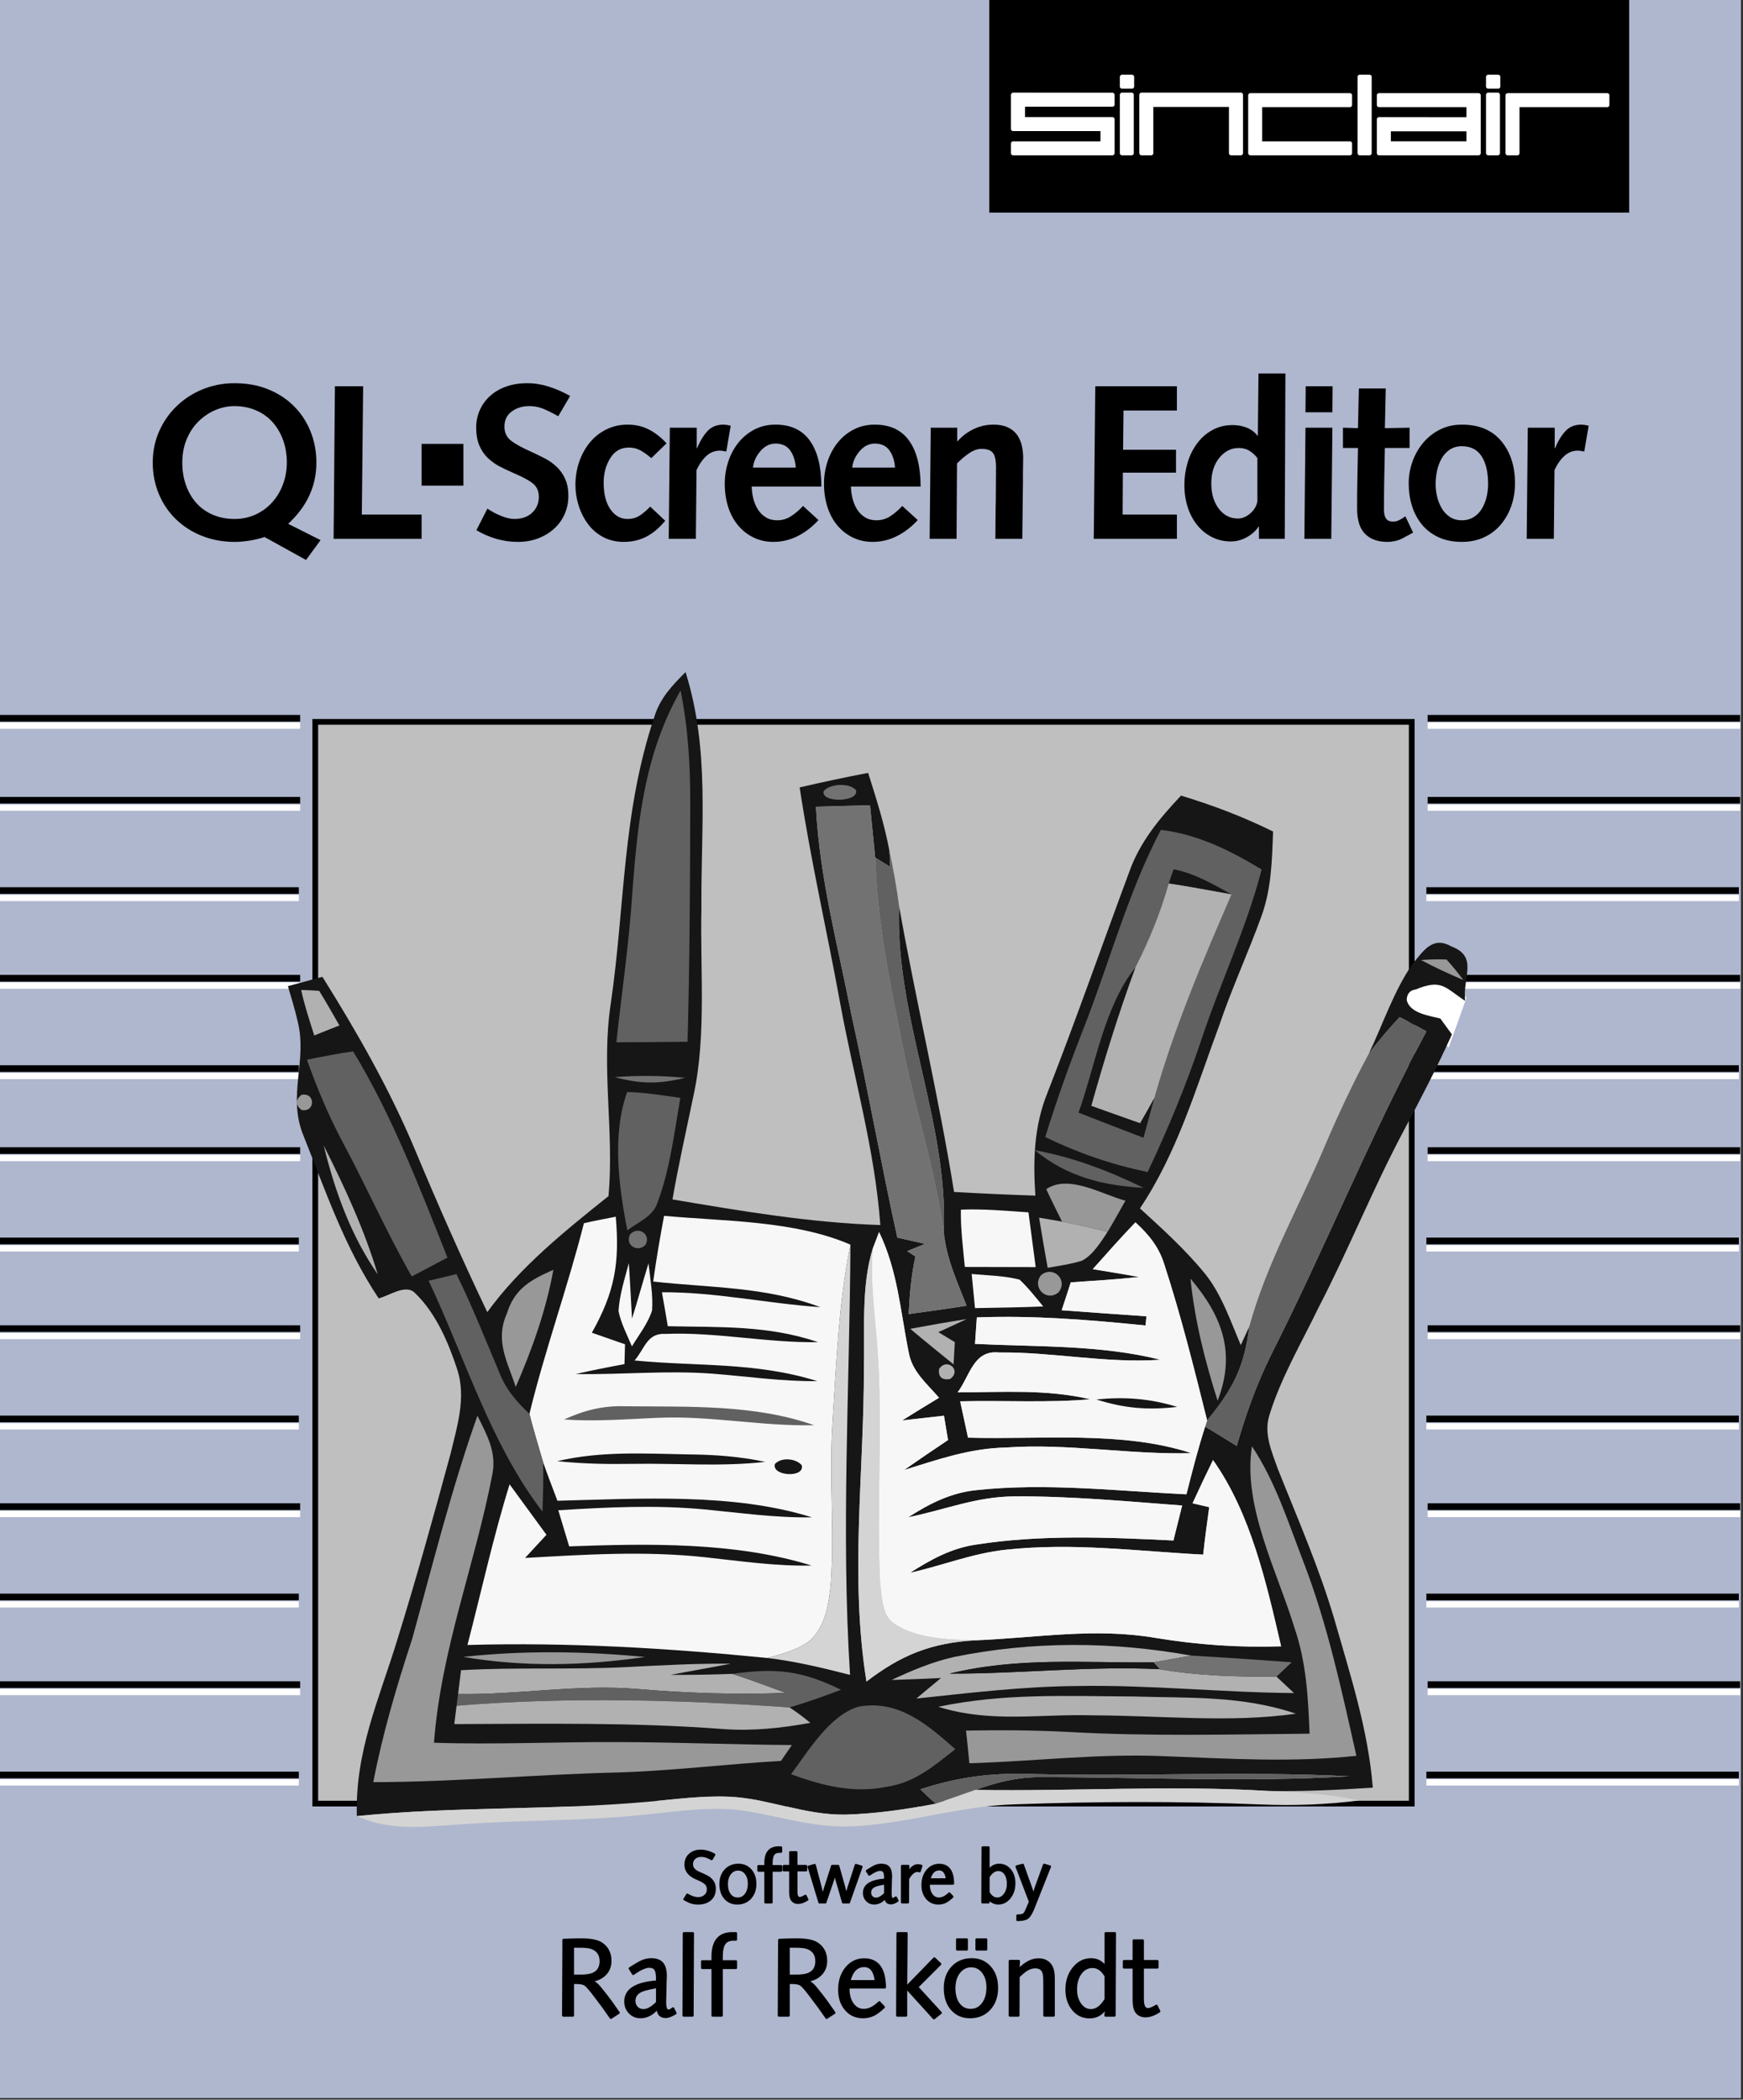 <?xml version="1.0" encoding="UTF-8" standalone="no"?>
<!DOCTYPE svg PUBLIC "-//W3C//DTD SVG 1.1//EN" "http://www.w3.org/Graphics/SVG/1.1/DTD/svg11.dtd">
<svg width="100%" height="100%" viewBox="0 0 738 889" version="1.1" xmlns="http://www.w3.org/2000/svg" xmlns:xlink="http://www.w3.org/1999/xlink" xml:space="preserve" xmlns:serif="http://www.serif.com/" style="fill-rule:evenodd;clip-rule:evenodd;stroke-linecap:round;stroke-miterlimit:1.5;">
    <rect x="0" y="0" width="738" height="889" fill="#333333" stroke="none"/>
    <g id="Big-Box" serif:id="Big Box" transform="matrix(2.014,0,0,1.884,-0.362,-16.085)">
        <rect x="0.18" y="8.539" width="365.998" height="471.499" style="fill:none;"/>
        <clipPath id="_clip1">
            <rect x="0.18" y="8.539" width="365.998" height="471.499"/>
        </clipPath>
        <g clip-path="url(#_clip1)">
            <g id="Background" transform="matrix(1.007,0,0,0.986,-1.342,3.232)">
                <rect x="-1.792" y="0.962" width="370.253" height="486.076" style="fill:rgb(175,183,206);"/>
            </g>
            <g id="Sides" transform="matrix(1,0,0,1,0,5.309)">
                <g transform="matrix(1.267,0,0,1,-16.47,1.24345e-14)">
                    <g transform="matrix(0.943,0,0,0.297,9.688,283.706)">
                        <rect x="-0.023" y="401.972" width="56.265" height="4.731" style="fill:white;"/>
                    </g>
                    <g transform="matrix(0.943,0,0,0.317,9.688,273.956)">
                        <rect x="-0.023" y="401.972" width="56.265" height="4.731"/>
                    </g>
                    <g transform="matrix(0.943,0,0,0.297,9.905,263.404)">
                        <rect x="-0.023" y="401.972" width="56.265" height="4.731" style="fill:white;"/>
                    </g>
                    <g transform="matrix(0.943,0,0,0.317,9.905,253.654)">
                        <rect x="-0.023" y="401.972" width="56.265" height="4.731"/>
                    </g>
                    <g transform="matrix(0.943,0,0,0.297,9.688,243.699)">
                        <rect x="-0.023" y="401.972" width="56.265" height="4.731" style="fill:white;"/>
                    </g>
                    <g transform="matrix(0.943,0,0,0.317,9.688,233.95)">
                        <rect x="-0.023" y="401.972" width="56.265" height="4.731"/>
                    </g>
                    <g transform="matrix(0.943,0,0,0.297,9.905,223.398)">
                        <rect x="-0.023" y="401.972" width="56.265" height="4.731" style="fill:white;"/>
                    </g>
                    <g transform="matrix(0.943,0,0,0.317,9.905,213.648)">
                        <rect x="-0.023" y="401.972" width="56.265" height="4.731"/>
                    </g>
                    <g transform="matrix(0.943,0,0,0.297,9.688,203.693)">
                        <rect x="-0.023" y="401.972" width="56.265" height="4.731" style="fill:white;"/>
                    </g>
                    <g transform="matrix(0.943,0,0,0.317,9.688,193.943)">
                        <rect x="-0.023" y="401.972" width="56.265" height="4.731"/>
                    </g>
                    <g transform="matrix(0.943,0,0,0.297,9.905,183.391)">
                        <rect x="-0.023" y="401.972" width="56.265" height="4.731" style="fill:white;"/>
                    </g>
                    <g transform="matrix(0.943,0,0,0.317,9.905,173.642)">
                        <rect x="-0.023" y="401.972" width="56.265" height="4.731"/>
                    </g>
                    <g transform="matrix(0.943,0,0,0.297,9.688,163.687)">
                        <rect x="-0.023" y="401.972" width="56.265" height="4.731" style="fill:white;"/>
                    </g>
                    <g transform="matrix(0.943,0,0,0.317,9.688,153.937)">
                        <rect x="-0.023" y="401.972" width="56.265" height="4.731"/>
                    </g>
                    <g transform="matrix(0.943,0,0,0.297,9.905,143.385)">
                        <rect x="-0.023" y="401.972" width="56.265" height="4.731" style="fill:white;"/>
                    </g>
                    <g transform="matrix(0.943,0,0,0.317,9.905,133.635)">
                        <rect x="-0.023" y="401.972" width="56.265" height="4.731"/>
                    </g>
                    <g transform="matrix(0.943,0,0,0.297,9.688,124.951)">
                        <rect x="-0.023" y="401.972" width="56.265" height="4.731" style="fill:white;"/>
                    </g>
                    <g transform="matrix(0.943,0,0,0.317,9.688,115.201)">
                        <rect x="-0.023" y="401.972" width="56.265" height="4.731"/>
                    </g>
                    <g transform="matrix(0.943,0,0,0.297,9.905,104.649)">
                        <rect x="-0.023" y="401.972" width="56.265" height="4.731" style="fill:white;"/>
                    </g>
                    <g transform="matrix(0.943,0,0,0.317,9.905,94.899)">
                        <rect x="-0.023" y="401.972" width="56.265" height="4.731"/>
                    </g>
                    <g transform="matrix(0.943,0,0,0.297,9.688,84.944)">
                        <rect x="-0.023" y="401.972" width="56.265" height="4.731" style="fill:white;"/>
                    </g>
                    <g transform="matrix(0.943,0,0,0.317,9.688,75.195)">
                        <rect x="-0.023" y="401.972" width="56.265" height="4.731"/>
                    </g>
                    <g transform="matrix(0.943,0,0,0.297,9.905,64.643)">
                        <rect x="-0.023" y="401.972" width="56.265" height="4.731" style="fill:white;"/>
                    </g>
                    <g transform="matrix(0.943,0,0,0.317,9.905,54.893)">
                        <rect x="-0.023" y="401.972" width="56.265" height="4.731"/>
                    </g>
                    <g transform="matrix(0.943,0,0,0.297,9.905,46.227)">
                        <rect x="-0.023" y="401.972" width="56.265" height="4.731" style="fill:white;"/>
                    </g>
                    <g transform="matrix(0.943,0,0,0.317,9.905,36.478)">
                        <rect x="-0.023" y="401.972" width="56.265" height="4.731"/>
                    </g>
                </g>
                <g transform="matrix(1.364,0,0,1,-112.904,-1.008)">
                    <g transform="matrix(0.856,0,0,0.297,302.771,284.713)">
                        <rect x="-0.023" y="401.972" width="56.265" height="4.731" style="fill:white;"/>
                    </g>
                    <g transform="matrix(0.856,0,0,0.317,302.771,274.964)">
                        <rect x="-0.023" y="401.972" width="56.265" height="4.731"/>
                    </g>
                    <g transform="matrix(0.856,0,0,0.297,302.968,264.412)">
                        <rect x="-0.023" y="401.972" width="56.265" height="4.731" style="fill:white;"/>
                    </g>
                    <g transform="matrix(0.856,0,0,0.317,302.968,254.662)">
                        <rect x="-0.023" y="401.972" width="56.265" height="4.731"/>
                    </g>
                    <g transform="matrix(0.856,0,0,0.297,302.771,244.707)">
                        <rect x="-0.023" y="401.972" width="56.265" height="4.731" style="fill:white;"/>
                    </g>
                    <g transform="matrix(0.856,0,0,0.317,302.771,234.957)">
                        <rect x="-0.023" y="401.972" width="56.265" height="4.731"/>
                    </g>
                    <g transform="matrix(0.856,0,0,0.297,302.968,224.405)">
                        <rect x="-0.023" y="401.972" width="56.265" height="4.731" style="fill:white;"/>
                    </g>
                    <g transform="matrix(0.856,0,0,0.317,302.968,214.656)">
                        <rect x="-0.023" y="401.972" width="56.265" height="4.731"/>
                    </g>
                    <g transform="matrix(0.856,0,0,0.297,302.771,204.701)">
                        <rect x="-0.023" y="401.972" width="56.265" height="4.731" style="fill:white;"/>
                    </g>
                    <g transform="matrix(0.856,0,0,0.317,302.771,194.951)">
                        <rect x="-0.023" y="401.972" width="56.265" height="4.731"/>
                    </g>
                    <g transform="matrix(0.856,0,0,0.297,302.968,184.399)">
                        <rect x="-0.023" y="401.972" width="56.265" height="4.731" style="fill:white;"/>
                    </g>
                    <g transform="matrix(0.856,0,0,0.317,302.968,174.649)">
                        <rect x="-0.023" y="401.972" width="56.265" height="4.731"/>
                    </g>
                    <g transform="matrix(0.856,0,0,0.297,302.771,164.695)">
                        <rect x="-0.023" y="401.972" width="56.265" height="4.731" style="fill:white;"/>
                    </g>
                    <g transform="matrix(0.856,0,0,0.317,302.771,154.945)">
                        <rect x="-0.023" y="401.972" width="56.265" height="4.731"/>
                    </g>
                    <g transform="matrix(0.856,0,0,0.297,302.968,144.393)">
                        <rect x="-0.023" y="401.972" width="56.265" height="4.731" style="fill:white;"/>
                    </g>
                    <g transform="matrix(0.856,0,0,0.317,302.968,134.643)">
                        <rect x="-0.023" y="401.972" width="56.265" height="4.731"/>
                    </g>
                    <g transform="matrix(0.856,0,0,0.297,302.771,125.958)">
                        <rect x="-0.023" y="401.972" width="56.265" height="4.731" style="fill:white;"/>
                    </g>
                    <g transform="matrix(0.856,0,0,0.317,302.771,116.209)">
                        <rect x="-0.023" y="401.972" width="56.265" height="4.731"/>
                    </g>
                    <g transform="matrix(0.856,0,0,0.297,302.968,105.657)">
                        <rect x="-0.023" y="401.972" width="56.265" height="4.731" style="fill:white;"/>
                    </g>
                    <g transform="matrix(0.856,0,0,0.317,302.968,95.907)">
                        <rect x="-0.023" y="401.972" width="56.265" height="4.731"/>
                    </g>
                    <g transform="matrix(0.856,0,0,0.297,302.771,85.952)">
                        <rect x="-0.023" y="401.972" width="56.265" height="4.731" style="fill:white;"/>
                    </g>
                    <g transform="matrix(0.856,0,0,0.317,302.771,76.202)">
                        <rect x="-0.023" y="401.972" width="56.265" height="4.731"/>
                    </g>
                    <g transform="matrix(0.856,0,0,0.297,302.968,65.65)">
                        <rect x="-0.023" y="401.972" width="56.265" height="4.731" style="fill:white;"/>
                    </g>
                    <g transform="matrix(0.856,0,0,0.317,302.968,55.901)">
                        <rect x="-0.023" y="401.972" width="56.265" height="4.731"/>
                    </g>
                    <g transform="matrix(0.856,0,0,0.297,302.968,47.235)">
                        <rect x="-0.023" y="401.972" width="56.265" height="4.731" style="fill:white;"/>
                    </g>
                    <g transform="matrix(0.856,0,0,0.317,302.968,37.485)">
                        <rect x="-0.023" y="401.972" width="56.265" height="4.731"/>
                    </g>
                </g>
            </g>
            <g transform="matrix(0.964,0,0,1.029,4.067,-2.042)">
                <g id="Box-Image" serif:id="Box Image">
                    <rect x="64.721" y="167.936" width="239.122" height="236.261" style="fill:rgb(191,191,191);stroke:black;stroke-width:1.25px;"/>
                </g>
            </g>
            <g id="sinclair" transform="matrix(0.936,0,0,1,25.332,28.454)">
                <g transform="matrix(1.014,0,0,1.001,-24.074,-23.184)">
                    <rect x="216.367" y="-0.614" width="141.74" height="51.621"/>
                </g>
                <g transform="matrix(1,0,0,1,-2.455,-33.008)">
                    <path d="M225.438,36.585L225.438,34.429L203.161,34.406L203.161,34.429L203.137,34.429L203.137,42.058L223.247,42.058L223.247,45.351L203.137,45.351L203.137,47.507L225.438,47.507L225.438,39.902L205.317,39.902L205.317,36.585L225.438,36.585Z" style="fill:white;fill-rule:nonzero;stroke:white;stroke-width:0.99px;stroke-linecap:butt;stroke-linejoin:round;stroke-miterlimit:1.414;"/>
                    <path d="M229.745,34.406L227.6,34.406L227.6,47.507L229.745,47.507L229.745,34.406ZM229.826,32.531L229.826,30.374L227.6,30.374L227.6,32.531L229.826,32.531Z" style="fill:white;fill-rule:nonzero;stroke:white;stroke-width:0.99px;stroke-linecap:butt;stroke-linejoin:round;stroke-miterlimit:1.414;"/>
                    <path d="M231.977,34.406L231.977,47.507L234.133,47.507L234.133,36.632L252.109,36.632L252.109,47.507L254.277,47.507L254.277,34.406L231.977,34.406Z" style="fill:white;fill-rule:nonzero;stroke:white;stroke-width:0.99px;stroke-linecap:butt;stroke-linejoin:round;stroke-miterlimit:1.414;"/>
                    <path d="M278.775,36.679L278.775,34.523L256.427,34.523L256.427,47.507L278.775,47.507L278.775,45.351L258.584,45.351L258.584,36.679L278.775,36.679Z" style="fill:white;fill-rule:nonzero;stroke:white;stroke-width:0.99px;stroke-linecap:butt;stroke-linejoin:round;stroke-miterlimit:1.414;"/>
                    <rect x="280.996" y="30.374" width="2.18" height="17.133" style="fill:white;fill-rule:nonzero;stroke:white;stroke-width:0.99px;stroke-linecap:butt;stroke-linejoin:round;stroke-miterlimit:1.414;"/>
                    <path d="M307.673,34.523L307.626,34.523L285.325,34.523L285.325,36.679L305.458,36.679L305.458,39.937L285.325,39.913L285.325,47.507L307.673,47.507L307.673,34.523ZM305.458,45.339L287.482,45.339L287.482,42.105L305.458,42.105L305.458,45.339Z" style="fill:white;fill-rule:nonzero;stroke:white;stroke-width:0.99px;stroke-linecap:butt;stroke-linejoin:round;stroke-miterlimit:1.414;"/>
                    <path d="M311.992,34.406L309.847,34.406L309.847,47.507L311.992,47.507L311.992,34.406ZM312.073,32.531L312.073,30.374L309.847,30.374L309.847,32.531L312.073,32.531Z" style="fill:white;fill-rule:nonzero;stroke:white;stroke-width:0.99px;stroke-linecap:butt;stroke-linejoin:round;stroke-miterlimit:1.414;"/>
                    <path d="M316.38,36.679L336.571,36.679L336.571,34.523L314.223,34.523L314.223,47.507L316.38,47.507L316.38,36.679Z" style="fill:white;fill-rule:nonzero;stroke:white;stroke-width:0.99px;stroke-linecap:butt;stroke-linejoin:round;stroke-miterlimit:1.414;"/>
                </g>
            </g>
            <g transform="matrix(0.497,0,0,0.531,92.101,208.752)">
                <path d="M117.351,422.302C117.351,424.222 116.727,425.736 115.479,426.846C114.231,427.955 112.53,428.51 110.375,428.51C109.309,428.51 108.391,428.392 107.623,428.158C106.855,427.923 105.853,427.464 104.615,426.782L105.767,424.862C107.453,425.864 108.989,426.366 110.375,426.366C111.57,426.366 112.562,426.014 113.351,425.311C114.141,424.608 114.535,423.713 114.535,422.627C114.535,421.668 114.274,420.891 113.75,420.294C113.227,419.698 112.271,419.091 110.882,418.473L109.442,417.833C106.523,416.53 105.063,414.63 105.063,412.132C105.063,410.38 105.655,408.965 106.839,407.887C108.023,406.809 109.565,406.27 111.463,406.27C113.319,406.27 115.218,406.814 117.159,407.902L116.071,409.758C114.535,408.819 113.074,408.35 111.687,408.35C110.493,408.35 109.527,408.686 108.791,409.358C108.055,410.03 107.687,410.899 107.687,411.966C107.687,413.48 108.637,414.664 110.535,415.518L111.975,416.158C113.298,416.755 114.162,417.176 114.567,417.422C114.973,417.667 115.41,418.035 115.879,418.526C116.861,419.55 117.351,420.808 117.351,422.302Z" style="fill-rule:nonzero;stroke:black;stroke-width:1px;stroke-linecap:butt;stroke-linejoin:round;stroke-miterlimit:1.414;"/>
                <path d="M134.503,420.254C134.503,422.707 133.805,424.696 132.407,426.222C131.01,427.747 129.181,428.51 126.919,428.51C124.786,428.51 123.074,427.763 121.783,426.27C120.493,424.776 119.847,422.803 119.847,420.35C119.847,417.939 120.546,415.982 121.943,414.478C123.341,412.974 125.17,412.222 127.431,412.222C129.522,412.222 131.223,412.963 132.535,414.446C133.847,415.928 134.503,417.864 134.503,420.254ZM131.879,420.126C131.879,418.376 131.447,416.942 130.583,415.822C129.719,414.702 128.615,414.142 127.271,414.142C125.863,414.142 124.711,414.723 123.815,415.886C122.919,417.048 122.471,418.547 122.471,420.382C122.471,422.238 122.893,423.726 123.735,424.846C124.578,425.966 125.703,426.526 127.111,426.526C128.519,426.526 129.666,425.934 130.551,424.75C131.437,423.566 131.879,422.024 131.879,420.126Z" style="fill-rule:nonzero;stroke:black;stroke-width:1px;stroke-linecap:butt;stroke-linejoin:round;stroke-miterlimit:1.414;"/>
                <path d="M145.415,406.622L144.749,406.622C143.564,406.622 142.706,406.995 142.177,407.742C141.648,408.488 141.383,409.726 141.383,411.454L141.383,412.798L145.415,412.798L145.415,414.622L141.383,414.622L141.383,428.062L138.855,428.062L138.855,414.622L135.911,414.622L135.911,412.798L138.855,412.798L138.855,411.459C138.855,407.061 140.702,404.862 144.396,404.862L145.415,404.862L145.415,406.622Z" style="fill-rule:nonzero;stroke:black;stroke-width:1px;stroke-linecap:butt;stroke-linejoin:round;stroke-miterlimit:1.414;"/>
                <path d="M156.519,426.878C155.124,427.795 153.845,428.254 152.682,428.254C151.455,428.254 150.546,427.784 149.954,426.846C149.552,426.206 149.351,425.086 149.351,423.486L149.351,414.494L146.599,414.494L146.599,412.734L149.351,412.734L149.351,406.91L151.879,406.91L151.879,412.734L156.007,412.734L156.007,414.494L151.879,414.494L151.879,423.486C151.879,425.363 152.374,426.302 153.363,426.302C153.889,426.302 154.689,425.982 155.762,425.342L156.519,426.878Z" style="fill-rule:nonzero;stroke:black;stroke-width:1px;stroke-linecap:butt;stroke-linejoin:round;stroke-miterlimit:1.414;"/>
                <path d="M179.431,413.015L174.12,428.062L171.708,428.062L168.838,418.11C168.562,417.171 168.392,416.264 168.328,415.39L168.2,415.39C168.052,416.35 167.829,417.257 167.531,418.111L164.141,428.062L161.707,428.062L157.159,413.022L159.655,412.318L162.151,421.79C162.535,423.262 162.813,424.595 162.983,425.79L163.111,425.79C163.346,424.574 163.698,423.24 164.167,421.79L167.079,412.702L169.575,412.702L172.135,421.79C172.541,423.262 172.819,424.595 172.969,425.79L173.065,425.79C173.3,424.382 173.621,423.049 174.027,421.791L177.103,412.31L179.431,413.015Z" style="fill-rule:nonzero;stroke:black;stroke-width:1px;stroke-linecap:butt;stroke-linejoin:round;stroke-miterlimit:1.414;"/>
                <path d="M194.663,427.408C193.533,428.1 192.637,428.446 191.975,428.446C190.461,428.446 189.703,427.657 189.703,426.081L189.703,425.854C188.295,427.624 186.653,428.51 184.775,428.51C183.581,428.51 182.578,428.083 181.767,427.23C180.957,426.376 180.551,425.331 180.551,424.094C180.551,420.787 183.538,418.92 189.511,418.494L189.511,417.566C189.511,416.371 189.341,415.523 188.999,415.022C188.658,414.52 188.093,414.27 187.303,414.27C186.173,414.27 184.658,414.952 182.759,416.318L181.799,414.782C183.357,413.758 184.535,413.075 185.335,412.734C186.135,412.392 186.983,412.222 187.879,412.222C189.287,412.222 190.311,412.606 190.951,413.376C191.591,414.146 191.911,415.375 191.911,417.064C191.911,417.15 191.89,417.577 191.847,418.347L191.719,424.056C191.677,425.83 192.018,426.718 192.743,426.718C192.999,426.718 193.415,426.504 193.991,426.078L194.663,427.408ZM189.511,424.414L189.511,419.998C187.453,420.36 186.027,420.702 185.234,421.022C183.776,421.619 183.047,422.6 183.047,423.966C183.047,424.712 183.294,425.336 183.787,425.838C184.28,426.339 184.891,426.59 185.62,426.59C186.756,426.59 188.053,425.864 189.511,424.414Z" style="fill-rule:nonzero;stroke:black;stroke-width:1px;stroke-linecap:butt;stroke-linejoin:round;stroke-miterlimit:1.414;"/>
                <path d="M204.743,412.673L204.031,414.91C203.664,414.782 203.373,414.718 203.157,414.718C201.712,414.718 200.374,415.84 199.144,418.086L199.079,428.062L196.647,428.062L196.647,412.702L199.239,412.702L199.079,416.03C200.295,413.619 201.714,412.414 203.335,412.414C203.677,412.414 204.146,412.5 204.743,412.673Z" style="fill-rule:nonzero;stroke:black;stroke-width:1px;stroke-linecap:butt;stroke-linejoin:round;stroke-miterlimit:1.414;"/>
                <path d="M218.151,420.126L207.911,420.126C207.89,420.254 207.879,420.403 207.879,420.574C207.879,422.323 208.285,423.752 209.095,424.862C209.906,425.971 210.951,426.526 212.231,426.526C213.639,426.526 215.101,425.8 216.615,424.35L217.863,425.694C216.733,426.76 215.741,427.496 214.887,427.902C214.034,428.307 213.053,428.51 211.943,428.51C210.002,428.51 208.413,427.79 207.175,426.35C205.938,424.91 205.319,423.059 205.319,420.798C205.319,418.323 205.981,416.28 207.303,414.67C208.626,413.059 210.301,412.254 212.327,412.254C216.167,412.254 218.109,414.878 218.151,420.126ZM215.655,418.398C215.335,415.518 214.226,414.078 212.327,414.078C210.237,414.078 208.839,415.518 208.135,418.398L215.655,418.398Z" style="fill-rule:nonzero;stroke:black;stroke-width:1px;stroke-linecap:butt;stroke-linejoin:round;stroke-miterlimit:1.414;"/>
                <path d="M244.071,419.998C244.071,422.408 243.421,424.43 242.119,426.062C240.818,427.694 239.218,428.51 237.319,428.51C235.741,428.51 234.301,427.784 232.999,426.334L233.159,428.062L230.631,428.062L230.726,404.862L233.159,404.862L233.159,414.878C234.29,413.107 235.805,412.222 237.703,412.222C239.559,412.222 241.085,412.952 242.279,414.414C243.474,415.875 244.071,417.736 244.071,419.998ZM241.447,420.158C241.447,418.43 241.065,417.027 240.3,415.95C239.535,414.872 238.536,414.334 237.303,414.334C235.773,414.334 234.392,415.304 233.159,417.246L233.159,423.902C234.201,425.651 235.433,426.526 236.857,426.526C238.153,426.526 239.242,425.918 240.124,424.702C241.006,423.486 241.447,421.971 241.447,420.158Z" style="fill-rule:nonzero;stroke:black;stroke-width:1px;stroke-linecap:butt;stroke-linejoin:round;stroke-miterlimit:1.414;"/>
                <path d="M259.143,412.926L252.199,430.43C251.474,432.243 250.743,433.539 250.007,434.318C249.271,435.096 247.751,435.496 245.447,435.518L245.447,433.694C246.663,433.672 247.49,433.539 247.927,433.294C248.365,433.048 248.775,432.488 249.159,431.614L250.791,427.838L245.095,412.926L247.671,412.226L251.315,422.393C251.698,423.44 252.007,424.593 252.241,425.854C252.454,424.467 252.721,423.315 253.04,422.398L256.715,412.222L259.143,412.926Z" style="fill-rule:nonzero;stroke:black;stroke-width:1px;stroke-linecap:butt;stroke-linejoin:round;stroke-miterlimit:1.414;"/>
            </g>
            <g transform="matrix(0.497,0,0,0.531,65.344,234.191)">
                <path d="M130.554,426.908L127.287,429.022L124.119,424.51C123.575,423.742 122.263,421.998 120.183,419.278C118.369,416.878 117.096,415.438 116.364,414.958C115.632,414.478 114.358,414.238 112.544,414.238L111.207,414.238L111.207,428.062L107.127,428.062L107.271,396.094C110.471,395.966 112.935,395.902 114.663,395.902C118.759,395.902 121.655,396.478 123.351,397.63C125.815,399.296 127.047,401.73 127.047,404.932C127.047,407.205 126.327,409.086 124.887,410.575C123.447,412.064 121.463,413 118.935,413.385C120.273,413.929 121.435,414.809 122.423,416.026C122.811,416.471 123.732,417.616 125.187,419.461C126.173,420.745 126.873,421.676 127.287,422.254L130.554,426.908ZM123.015,405.07C123.015,402.19 121.65,400.286 118.919,399.358C117.955,399.038 116.332,398.878 114.051,398.878L111.207,398.878L111.207,411.262L114.135,411.262C116.855,411.262 118.839,410.942 120.087,410.302C122.039,409.31 123.015,407.566 123.015,405.07Z" style="fill-rule:nonzero;stroke:black;stroke-width:1px;stroke-linecap:butt;stroke-linejoin:round;stroke-miterlimit:1.414;"/>
                <path d="M154.599,427.081C152.903,428.119 151.559,428.638 150.567,428.638C148.295,428.638 147.159,427.455 147.159,425.09L147.159,424.75C145.047,427.406 142.583,428.734 139.767,428.734C137.975,428.734 136.471,428.094 135.255,426.814C134.039,425.534 133.431,423.966 133.431,422.11C133.431,417.15 137.911,414.35 146.871,413.71L146.871,412.318C146.871,410.526 146.615,409.254 146.103,408.502C145.591,407.75 144.743,407.374 143.559,407.374C141.863,407.374 139.591,408.398 136.743,410.446L135.303,408.142C137.639,406.606 139.407,405.582 140.607,405.07C141.807,404.558 143.079,404.302 144.423,404.302C146.535,404.302 148.071,404.879 149.031,406.033C149.991,407.188 150.471,409.032 150.471,411.565C150.471,411.694 150.439,412.335 150.375,413.49L150.183,422.053C150.119,424.715 150.631,426.046 151.719,426.046C152.103,426.046 152.727,425.726 153.591,425.086L154.599,427.081ZM146.871,422.59L146.871,415.966C143.784,416.51 141.645,417.022 140.456,417.502C138.269,418.398 137.175,419.87 137.175,421.918C137.175,423.038 137.545,423.974 138.285,424.726C139.025,425.478 139.941,425.854 141.034,425.854C142.739,425.854 144.684,424.766 146.871,422.59Z" style="fill-rule:nonzero;stroke:black;stroke-width:1px;stroke-linecap:butt;stroke-linejoin:round;stroke-miterlimit:1.414;"/>
                <path d="M161.943,393.262L161.799,428.062L158.055,428.062L158.199,393.262L161.943,393.262Z" style="fill-rule:nonzero;stroke:black;stroke-width:1px;stroke-linecap:butt;stroke-linejoin:round;stroke-miterlimit:1.414;"/>
                <path d="M180.183,395.902L179.184,395.902C177.406,395.902 176.12,396.462 175.326,397.582C174.532,398.702 174.135,400.558 174.135,403.15L174.135,405.166L180.183,405.166L180.183,407.902L174.135,407.902L174.135,428.062L170.343,428.062L170.343,407.902L165.927,407.902L165.927,405.166L170.343,405.166L170.343,403.158C170.343,396.56 173.114,393.262 178.655,393.262L180.183,393.262L180.183,395.902Z" style="fill-rule:nonzero;stroke:black;stroke-width:1px;stroke-linecap:butt;stroke-linejoin:round;stroke-miterlimit:1.414;"/>
                <path d="M221.802,426.908L218.535,429.022L215.367,424.51C214.823,423.742 213.511,421.998 211.431,419.278C209.617,416.878 208.344,415.438 207.612,414.958C206.88,414.478 205.606,414.238 203.792,414.238L202.455,414.238L202.455,428.062L198.375,428.062L198.519,396.094C201.719,395.966 204.183,395.902 205.911,395.902C210.007,395.902 212.903,396.478 214.599,397.63C217.063,399.296 218.295,401.73 218.295,404.932C218.295,407.205 217.575,409.086 216.135,410.575C214.695,412.064 212.711,413 210.183,413.385C211.521,413.929 212.683,414.809 213.671,416.026C214.059,416.471 214.98,417.616 216.435,419.461C217.421,420.745 218.121,421.676 218.535,422.254L221.802,426.908ZM214.263,405.07C214.263,402.19 212.898,400.286 210.167,399.358C209.203,399.038 207.58,398.878 205.299,398.878L202.455,398.878L202.455,411.262L205.383,411.262C208.103,411.262 210.087,410.942 211.335,410.302C213.287,409.31 214.263,407.566 214.263,405.07Z" style="fill-rule:nonzero;stroke:black;stroke-width:1px;stroke-linecap:butt;stroke-linejoin:round;stroke-miterlimit:1.414;"/>
                <path d="M243.159,416.158L227.799,416.158C227.767,416.35 227.751,416.574 227.751,416.83C227.751,419.454 228.359,421.598 229.575,423.262C230.791,424.926 232.359,425.758 234.279,425.758C236.391,425.758 238.583,424.67 240.855,422.494L242.727,424.51C241.031,426.11 239.543,427.214 238.263,427.822C236.983,428.43 235.511,428.734 233.847,428.734C230.935,428.734 228.551,427.654 226.695,425.494C224.839,423.334 223.911,420.558 223.911,417.166C223.911,413.454 224.903,410.39 226.887,407.974C228.871,405.558 231.383,404.35 234.423,404.35C240.183,404.35 243.095,408.286 243.159,416.158ZM239.415,413.566C238.935,409.246 237.271,407.086 234.423,407.086C231.287,407.086 229.191,409.246 228.135,413.566L239.415,413.566Z" style="fill-rule:nonzero;stroke:black;stroke-width:1px;stroke-linecap:butt;stroke-linejoin:round;stroke-miterlimit:1.414;"/>
                <path d="M266.798,426.931L263.943,429.214L252.135,416.206L252.135,428.062L248.439,428.062L248.583,393.262L252.327,393.262L252.135,416.238L264.102,403.931L266.583,406.27L256.831,416.022L266.798,426.931Z" style="fill-rule:nonzero;stroke:black;stroke-width:1px;stroke-linecap:butt;stroke-linejoin:round;stroke-miterlimit:1.414;"/>
                <path d="M286.023,400.078L281.991,400.078L281.991,395.902L286.023,395.902L286.023,400.078ZM277.815,400.078L273.783,400.078L273.783,395.902L277.815,395.902L277.815,400.078ZM290.583,416.35C290.583,420.03 289.535,423.014 287.439,425.302C285.343,427.59 282.599,428.734 279.207,428.734C276.007,428.734 273.439,427.614 271.503,425.374C269.567,423.134 268.599,420.174 268.599,416.494C268.599,412.878 269.647,409.942 271.743,407.686C273.839,405.43 276.583,404.302 279.975,404.302C283.111,404.302 285.663,405.414 287.631,407.638C289.599,409.862 290.583,412.766 290.583,416.35ZM286.647,416.158C286.647,413.534 285.999,411.382 284.703,409.702C283.407,408.022 281.751,407.182 279.735,407.182C277.623,407.182 275.895,408.054 274.551,409.798C273.207,411.542 272.535,413.79 272.535,416.542C272.535,419.326 273.167,421.558 274.431,423.238C275.695,424.918 277.383,425.758 279.495,425.758C281.607,425.758 283.327,424.87 284.655,423.094C285.983,421.318 286.647,419.006 286.647,416.158Z" style="fill-rule:nonzero;stroke:black;stroke-width:1px;stroke-linecap:butt;stroke-linejoin:round;stroke-miterlimit:1.414;"/>
                <path d="M314.583,412.75L314.583,428.062L310.695,428.062L310.695,414.094C310.695,411.726 310.519,410.19 310.165,409.486C309.555,408.238 308.43,407.614 306.79,407.614C305.666,407.614 304.589,407.902 303.561,408.478C302.532,409.054 301.246,410.094 299.703,411.598L299.655,428.062L296.055,428.062L296.055,405.022L299.847,405.022L299.655,408.862C302.462,405.854 305.285,404.35 308.124,404.35C310.803,404.35 312.685,405.438 313.77,407.614C314.312,408.734 314.583,410.446 314.583,412.75Z" style="fill-rule:nonzero;stroke:black;stroke-width:1px;stroke-linecap:butt;stroke-linejoin:round;stroke-miterlimit:1.414;"/>
                <path d="M340.455,393.262L340.311,428.062L336.519,428.062L336.951,424.318C335.351,427.294 332.951,428.782 329.751,428.782C326.935,428.782 324.615,427.678 322.791,425.47C320.967,423.262 320.055,420.462 320.055,417.07C320.055,413.486 321.055,410.462 323.055,407.998C325.055,405.534 327.511,404.302 330.423,404.302C332.983,404.302 335.047,405.422 336.615,407.662L336.615,393.262L340.455,393.262ZM336.615,421.246L336.615,411.358C335.106,408.766 333.243,407.47 331.026,407.47C328.97,407.47 327.284,408.366 325.967,410.158C324.65,411.95 323.991,414.254 323.991,417.07C323.991,419.566 324.602,421.654 325.823,423.334C327.043,425.014 328.553,425.854 330.351,425.854C332.664,425.854 334.752,424.318 336.615,421.246Z" style="fill-rule:nonzero;stroke:black;stroke-width:1px;stroke-linecap:butt;stroke-linejoin:round;stroke-miterlimit:1.414;"/>
                <path d="M359.223,426.286C357.13,427.662 355.211,428.35 353.467,428.35C351.627,428.35 350.263,427.646 349.375,426.238C348.773,425.278 348.471,423.598 348.471,421.198L348.471,407.71L344.343,407.71L344.343,405.07L348.471,405.07L348.471,396.334L352.263,396.334L352.263,405.07L358.455,405.07L358.455,407.71L352.263,407.71L352.263,421.198C352.263,424.014 353.005,425.422 354.489,425.422C355.278,425.422 356.477,424.942 358.087,423.982L359.223,426.286Z" style="fill-rule:nonzero;stroke:black;stroke-width:1px;stroke-linecap:butt;stroke-linejoin:round;stroke-miterlimit:1.414;"/>
            </g>
            <g transform="matrix(0.936,0,0,1,246.6,14.511)">
                <path d="M-194.534,119.871L-191.264,115.412L-198.547,111.747C-194.319,107.85 -192.206,103.259 -192.206,97.975C-192.206,95.498 -192.643,93.17 -193.519,90.99C-194.394,88.81 -195.64,86.911 -197.259,85.293C-198.877,83.675 -200.817,82.411 -203.079,81.503C-205.342,80.595 -207.843,80.141 -210.585,80.141C-213.095,80.141 -215.472,80.595 -217.718,81.503C-219.964,82.411 -221.929,83.683 -223.613,85.318C-225.298,86.953 -226.61,88.852 -227.552,91.015C-228.493,93.178 -228.963,95.498 -228.963,97.975C-228.963,100.518 -228.501,102.887 -227.576,105.084C-226.652,107.28 -225.355,109.179 -223.688,110.781C-222.02,112.382 -220.063,113.621 -217.817,114.496C-215.571,115.371 -213.161,115.809 -210.585,115.809C-209.561,115.809 -208.463,115.718 -207.29,115.536C-206.118,115.355 -204.97,115.082 -203.847,114.719L-194.534,119.871ZM-222.325,97.975C-222.325,96.059 -221.995,94.309 -221.334,92.724C-220.674,91.139 -219.774,89.793 -218.635,88.686C-217.495,87.58 -216.232,86.738 -214.845,86.16C-213.458,85.582 -212.038,85.293 -210.585,85.293C-208.867,85.293 -207.274,85.607 -205.804,86.234C-204.334,86.862 -203.088,87.745 -202.064,88.885C-201.04,90.024 -200.248,91.37 -199.686,92.922C-199.125,94.474 -198.844,96.158 -198.844,97.975C-198.844,99.659 -199.125,101.269 -199.686,102.805C-200.248,104.341 -201.048,105.695 -202.089,106.867C-203.129,108.039 -204.376,108.964 -205.829,109.641C-207.282,110.318 -208.867,110.657 -210.585,110.657C-212.335,110.657 -213.937,110.351 -215.39,109.74C-216.843,109.129 -218.081,108.262 -219.105,107.14C-220.129,106.017 -220.922,104.671 -221.483,103.102C-222.045,101.533 -222.325,99.824 -222.325,97.975Z" style="fill-rule:nonzero;"/>
                <path d="M-188.342,115.115L-168.576,115.115L-168.576,109.666L-182.001,109.666L-181.704,80.835L-188.044,80.835L-188.342,115.115Z" style="fill-rule:nonzero;"/>
                <rect x="-168.571" y="93.782" width="9.382" height="9.382" style="fill-rule:nonzero;"/>
                <path d="M-156.266,113.183C-153.293,114.934 -150.189,115.809 -146.952,115.809C-145.301,115.809 -143.782,115.545 -142.395,115.016C-141.008,114.488 -139.802,113.753 -138.779,112.812C-137.755,111.87 -136.97,110.772 -136.425,109.517C-135.881,108.262 -135.608,106.908 -135.608,105.455C-135.608,104.002 -135.848,102.739 -136.326,101.666C-136.805,100.592 -137.441,99.684 -138.234,98.941C-139.026,98.198 -139.877,97.587 -140.785,97.108C-141.693,96.629 -142.791,96.092 -144.079,95.498C-146.094,94.606 -147.58,93.781 -148.538,93.021C-149.495,92.261 -149.974,91.221 -149.974,89.9C-149.974,88.447 -149.429,87.316 -148.34,86.507C-147.25,85.698 -145.929,85.293 -144.376,85.293C-143.32,85.293 -142.345,85.466 -141.454,85.813C-140.562,86.16 -139.489,86.68 -138.234,87.374L-137.887,87.572L-135.212,83.014C-136.797,82.123 -138.399,81.421 -140.017,80.909C-141.635,80.397 -143.254,80.141 -144.872,80.141C-146.556,80.141 -148.108,80.389 -149.528,80.884C-150.949,81.379 -152.162,82.081 -153.17,82.989C-154.177,83.898 -154.953,84.963 -155.498,86.185C-156.043,87.407 -156.315,88.711 -156.315,90.098C-156.315,91.683 -156.076,93.038 -155.597,94.16C-155.118,95.283 -154.482,96.216 -153.69,96.959C-152.897,97.702 -152.071,98.305 -151.213,98.768C-150.354,99.23 -149.248,99.758 -147.894,100.353C-145.945,101.178 -144.517,101.946 -143.609,102.656C-142.7,103.366 -142.246,104.382 -142.246,105.703C-142.246,107.123 -142.742,108.304 -143.732,109.245C-144.723,110.186 -146.061,110.657 -147.745,110.657C-148.604,110.657 -149.603,110.426 -150.742,109.963C-151.882,109.501 -152.897,108.956 -153.789,108.328L-156.266,113.183Z" style="fill-rule:nonzero;"/>
                <path d="M-117.229,107.883C-118.088,108.774 -118.897,109.46 -119.657,109.938C-120.416,110.417 -121.308,110.657 -122.332,110.657C-123.884,110.657 -125.164,109.93 -126.171,108.477C-127.178,107.024 -127.682,105.026 -127.682,102.483C-127.682,100.402 -127.187,98.569 -126.196,96.984C-125.205,95.399 -123.818,94.606 -122.034,94.606C-121.11,94.606 -120.284,94.796 -119.558,95.176C-118.831,95.556 -117.989,96.142 -117.031,96.935L-116.982,96.984L-113.563,93.665C-114.752,92.344 -116.065,91.312 -117.502,90.569C-118.938,89.826 -120.532,89.454 -122.282,89.454C-124.066,89.454 -125.692,89.826 -127.162,90.569C-128.631,91.312 -129.878,92.327 -130.902,93.615C-131.926,94.903 -132.702,96.357 -133.23,97.975C-133.759,99.593 -134.023,101.277 -134.023,103.028C-134.023,104.58 -133.783,106.116 -133.305,107.635C-132.826,109.154 -132.132,110.533 -131.224,111.771C-130.316,113.01 -129.176,113.992 -127.806,114.719C-126.435,115.446 -124.891,115.809 -123.174,115.809C-121.258,115.809 -119.541,115.404 -118.022,114.595C-116.503,113.786 -115.116,112.605 -113.861,111.053L-117.229,107.883Z" style="fill-rule:nonzero;"/>
                <path d="M-113.068,115.115L-106.975,115.115L-106.826,99.659C-106.166,98.272 -105.406,97.199 -104.547,96.439C-103.689,95.68 -102.698,95.3 -101.575,95.3C-101.278,95.3 -100.799,95.366 -100.138,95.498L-99.148,89.702C-99.808,89.537 -100.403,89.454 -100.931,89.454C-102.351,89.487 -103.499,89.974 -104.374,90.916C-105.249,91.857 -106.034,93.153 -106.727,94.804L-106.777,94.705L-106.777,90.148L-112.82,90.148L-113.068,115.115Z" style="fill-rule:nonzero;"/>
                <path d="M-78.787,103.375C-78.787,98.916 -79.646,95.481 -81.363,93.071C-83.081,90.66 -85.657,89.454 -89.091,89.454C-90.842,89.454 -92.427,89.826 -93.847,90.569C-95.267,91.312 -96.473,92.311 -97.463,93.566C-98.454,94.821 -99.205,96.241 -99.717,97.826C-100.229,99.412 -100.485,101.046 -100.485,102.731C-100.485,104.646 -100.221,106.413 -99.693,108.031C-99.164,109.649 -98.405,111.037 -97.414,112.192C-96.423,113.348 -95.259,114.24 -93.921,114.868C-92.584,115.495 -91.139,115.809 -89.587,115.809C-87.638,115.809 -85.805,115.371 -84.088,114.496C-82.371,113.621 -80.818,112.424 -79.431,110.904L-82.899,107.734C-83.824,108.725 -84.748,109.509 -85.673,110.087C-86.598,110.665 -87.605,110.954 -88.695,110.954C-89.686,110.954 -90.544,110.731 -91.271,110.285C-91.998,109.839 -92.592,109.245 -93.054,108.502C-93.517,107.759 -93.855,106.95 -94.07,106.074C-94.285,105.199 -94.408,104.299 -94.441,103.375L-78.787,103.375ZM-94.144,99.114C-94.012,97.793 -93.459,96.563 -92.485,95.424C-91.51,94.284 -90.379,93.715 -89.091,93.715C-87.605,93.715 -86.499,94.235 -85.772,95.275C-85.046,96.315 -84.633,97.595 -84.534,99.114L-94.144,99.114Z" style="fill-rule:nonzero;"/>
                <path d="M-56.495,103.375C-56.495,98.916 -57.354,95.481 -59.071,93.071C-60.788,90.66 -63.364,89.454 -66.799,89.454C-68.549,89.454 -70.134,89.826 -71.555,90.569C-72.975,91.312 -74.18,92.311 -75.171,93.566C-76.162,94.821 -76.913,96.241 -77.425,97.826C-77.937,99.412 -78.193,101.046 -78.193,102.731C-78.193,104.646 -77.929,106.413 -77.4,108.031C-76.872,109.649 -76.112,111.037 -75.121,112.192C-74.131,113.348 -72.966,114.24 -71.629,114.868C-70.291,115.495 -68.846,115.809 -67.294,115.809C-65.346,115.809 -63.513,115.371 -61.795,114.496C-60.078,113.621 -58.526,112.424 -57.139,110.904L-60.607,107.734C-61.531,108.725 -62.456,109.509 -63.381,110.087C-64.305,110.665 -65.313,110.954 -66.403,110.954C-67.393,110.954 -68.252,110.731 -68.979,110.285C-69.705,109.839 -70.3,109.245 -70.762,108.502C-71.224,107.759 -71.563,106.95 -71.778,106.074C-71.992,105.199 -72.116,104.299 -72.149,103.375L-56.495,103.375ZM-71.852,99.114C-71.72,97.793 -71.167,96.563 -70.192,95.424C-69.218,94.284 -68.087,93.715 -66.799,93.715C-65.313,93.715 -64.206,94.235 -63.48,95.275C-62.753,96.315 -62.34,97.595 -62.241,99.114L-71.852,99.114Z" style="fill-rule:nonzero;"/>
                <path d="M-54.464,115.115L-48.42,115.115L-48.321,98.173C-47.363,97.215 -46.422,96.431 -45.497,95.82C-44.573,95.209 -43.681,94.903 -42.822,94.903C-41.567,94.903 -40.709,95.209 -40.246,95.82C-39.784,96.431 -39.553,97.513 -39.553,99.065C-39.553,100.815 -39.569,103.358 -39.602,106.694C-39.635,107.42 -39.652,108.147 -39.652,108.873L-39.701,115.115L-33.658,115.115L-33.509,102.582C-33.509,102.153 -33.509,101.426 -33.509,100.402C-33.476,99.114 -33.459,97.975 -33.459,96.984C-33.459,95.927 -33.567,94.961 -33.781,94.086C-33.996,93.211 -34.351,92.427 -34.846,91.733C-35.342,91.039 -36.027,90.486 -36.902,90.073C-37.777,89.661 -38.843,89.454 -40.098,89.454C-41.683,89.454 -43.169,89.784 -44.556,90.445C-45.943,91.106 -47.149,92.014 -48.172,93.17L-48.271,93.17L-48.271,90.148L-54.216,90.148L-54.464,115.115Z" style="fill-rule:nonzero;"/>
                <path d="M-17.607,115.115L1.069,115.115L1.069,109.666L-11.117,109.666L-11.068,100.254L0.871,100.254L0.871,95.102L-11.018,95.102L-10.919,86.284L1.069,86.284L1.069,80.835L-17.26,80.835L-17.607,115.115Z" style="fill-rule:nonzero;"/>
                <path d="M19.497,115.115L25.293,115.115L25.442,77.961L19.398,77.961L19.25,91.931L19.151,91.931C18.523,91.106 17.714,90.503 16.723,90.123C15.733,89.743 14.692,89.553 13.602,89.553C11.918,89.553 10.399,89.925 9.045,90.668C7.691,91.411 6.543,92.418 5.602,93.69C4.661,94.961 3.951,96.398 3.472,98C2.993,99.601 2.753,101.261 2.753,102.978C2.753,104.828 3.009,106.529 3.521,108.081C4.033,109.633 4.76,110.979 5.701,112.118C6.642,113.258 7.749,114.141 9.02,114.768C10.292,115.396 11.687,115.71 13.206,115.71C14.428,115.71 15.609,115.396 16.748,114.768C17.887,114.141 18.771,113.348 19.398,112.391L19.497,112.391L19.497,115.115ZM19.151,106.644C18.986,107.701 18.457,108.617 17.565,109.394C16.674,110.17 15.749,110.558 14.791,110.558C13.041,110.558 11.604,109.823 10.481,108.353C9.359,106.884 8.797,104.993 8.797,102.681C8.797,100.303 9.4,98.379 10.605,96.91C11.811,95.44 13.256,94.705 14.94,94.705C15.898,94.705 16.723,94.928 17.417,95.374C18.11,95.82 18.688,96.357 19.151,96.984L19.151,106.644Z" style="fill-rule:nonzero;"/>
                <path d="M29.702,115.115L35.746,115.115L35.994,90.148L29.95,90.148L29.702,115.115ZM29.95,86.68L35.994,86.68L36.043,80.835L30,80.835L29.95,86.68Z" style="fill-rule:nonzero;"/>
                <path d="M52.391,110.062C51.83,110.459 51.343,110.756 50.93,110.954C50.517,111.152 50.079,111.251 49.617,111.251C48.89,111.251 48.37,111.028 48.057,110.582C47.743,110.137 47.586,109.484 47.586,108.626C47.586,105.885 47.602,103.688 47.635,102.037L47.784,94.705L53.332,94.705L53.332,90.148L47.784,90.247L47.982,81.33L41.938,81.33L41.74,90.247L38.372,90.148L38.372,94.705L41.74,94.705L41.592,102.334C41.559,103.787 41.542,105.785 41.542,108.328C41.542,110.904 42.137,112.795 43.326,114.001C44.514,115.206 46.182,115.809 48.329,115.809C48.89,115.809 49.485,115.743 50.112,115.611C50.74,115.479 51.4,115.214 52.094,114.818L54.125,113.728L52.391,110.062Z" style="fill-rule:nonzero;"/>
                <path d="M53.134,102.632C53.134,104.448 53.382,106.149 53.877,107.734C54.373,109.319 55.116,110.715 56.107,111.92C57.097,113.125 58.344,114.075 59.847,114.768C61.349,115.462 63.091,115.809 65.073,115.809C66.922,115.809 68.59,115.462 70.076,114.768C71.563,114.075 72.818,113.117 73.841,111.895C74.865,110.673 75.65,109.27 76.194,107.684C76.739,106.099 77.012,104.415 77.012,102.632C77.012,98.768 75.98,95.605 73.916,93.145C71.852,90.684 68.904,89.454 65.073,89.454C63.29,89.454 61.663,89.818 60.193,90.544C58.724,91.271 57.461,92.261 56.404,93.516C55.347,94.771 54.538,96.191 53.976,97.777C53.415,99.362 53.134,100.98 53.134,102.632ZM59.178,102.83C59.178,101.905 59.277,100.947 59.475,99.956C59.673,98.966 60.004,98.041 60.466,97.182C60.928,96.324 61.548,95.63 62.324,95.102C63.1,94.573 64.016,94.309 65.073,94.309C67.055,94.309 68.532,95.06 69.507,96.563C70.481,98.066 70.968,100.155 70.968,102.83C70.968,103.754 70.861,104.687 70.646,105.629C70.431,106.57 70.093,107.445 69.631,108.254C69.168,109.063 68.549,109.716 67.773,110.211C66.997,110.706 66.097,110.954 65.073,110.954C64.016,110.954 63.1,110.69 62.324,110.161C61.548,109.633 60.928,108.948 60.466,108.106C60.004,107.263 59.673,106.38 59.475,105.455C59.277,104.53 59.178,103.655 59.178,102.83Z" style="fill-rule:nonzero;"/>
                <path d="M79.637,115.115L85.731,115.115L85.879,99.659C86.54,98.272 87.299,97.199 88.158,96.439C89.017,95.68 90.007,95.3 91.13,95.3C91.428,95.3 91.906,95.366 92.567,95.498L93.558,89.702C92.897,89.537 92.303,89.454 91.774,89.454C90.354,89.487 89.207,89.974 88.331,90.916C87.456,91.857 86.672,93.153 85.978,94.804L85.929,94.705L85.929,90.148L79.885,90.148L79.637,115.115Z" style="fill-rule:nonzero;"/>
            </g>
            <g transform="matrix(0.497,0,0,0.531,0.18,8.539)">
                <path d="M620.346,422.228L612.82,443.301L591.748,428.46L597.567,415.655L607.041,417.183L615.584,418.931L620.346,422.228Z" style="fill:white;"/>
            </g>
            <g transform="matrix(1.668,0,0,1.783,-65.144,110.899)">
                <path d="M125.57,27.3C128.66,37.2 127.49,46.7 127.57,57C127.39,64.75 128.21,73.09 126.59,80.59C125.68,84.98 124.69,89.35 123.92,93.77C132.64,95.24 141.25,96.71 150.12,97C149.41,87.4 146.81,78.6 145.05,69C143.39,59.93 141.33,50.96 139.95,41.84C142.82,41.17 145.69,40.56 148.58,40.01C149.61,43.25 150.63,46.46 151.26,49.81L151.35,51.85L149.47,50.68C149.25,48.49 149.03,46.3 148.82,44.1C146.54,44.15 144.27,44.2 142,44.27C142.46,53.29 144.75,61.65 146.47,70.47C148.54,79.81 150.2,89.23 152.26,98.58C153.43,98.84 154.59,99.1 155.76,99.37C155.01,99.68 154.26,99.98 153.51,100.29C153.85,100.51 154.19,100.74 154.54,100.96C154.01,103.35 153.81,105.77 153.69,108.22C156.13,107.89 158.57,107.55 160.99,107.17C159.78,104.08 158.42,101.16 158.11,97.84C158.72,84.08 151.96,70.82 152.48,56.8C154.62,68.85 157.48,80.76 159.41,92.83C162.83,93.02 166.24,93.18 169.66,93.29C169.36,88.81 169.48,84.53 171.19,80.31C174.79,71.1 178.04,61.78 181.48,52.52C182.83,48.71 185.29,45.76 188.02,42.87C192.04,44.09 195.86,45.54 199.62,47.4C199.48,51.08 199.42,54.6 198.14,58.11C196.47,62.72 194.41,67.17 192.84,71.82C189.86,79.85 187.55,87.87 182.84,94.9C185.68,97.49 188.59,100.13 191.02,103.11C193.11,105.68 194.25,109.09 195.55,112.13C195.91,111.35 196.27,110.58 196.62,109.8C196,114.93 194.56,117.67 191.31,121.63C189.67,115.07 188.03,108.47 185.94,102.05C185.27,99.81 183.97,98.2 182.27,96.66C180.42,98.58 178.66,100.58 176.89,102.56C178.84,102.88 180.78,103.19 182.72,103.55C179.86,103.85 177,104.03 174.12,104.22C173.75,105.4 173.36,106.57 172.97,107.74C176.53,108 180.09,108.26 183.65,108.5L183.55,109.66C176.47,108.94 169.4,108.37 162.28,108.64C162.21,109.75 162.13,110.87 162.05,111.98C169.77,112.36 177.98,112.09 185.41,113.98C178.55,114.45 171.86,112.98 165.04,113.06C161.85,112.74 161.41,116.01 159.86,118.09C165.57,118.08 170.96,117.66 176.59,118.96C171.15,119.43 165.67,119.08 160.18,119.22C160.51,120.75 160.84,122.28 161.17,123.8C170.29,124.06 180.65,122.9 189.31,125.75C181.5,125.96 173.79,124.49 165.95,125.04C161.43,125.13 157.37,126.55 153.12,127.87C154.95,126.6 156.79,125.34 158.65,124.1C158.48,123.08 158.31,122.05 158.14,121.03C156.38,121.23 154.63,121.43 152.88,121.62C154.42,120.65 155.97,119.71 157.52,118.77C155.99,116.98 154.11,115.47 153.7,113.06C152.64,107.86 152.32,102.76 149.96,97.88L149.15,100.01C147.71,104.67 148.16,110.15 148.05,115C148.06,128.34 146.25,141.24 148.37,154.54C152.77,151.17 156.55,149.65 162.15,149.34C170.05,149.01 177.16,147.72 184.89,149.05C190.17,149.92 195.27,150.27 200.63,150.1C198.8,142.19 196.82,133.35 192.05,126.62C191.16,128.43 190.3,130.24 189.47,132.07C190.17,132.24 190.87,132.4 191.57,132.56C191.3,134.55 191.02,136.54 190.81,138.54C182.36,138.1 174.47,137.01 165.96,137.92C161.7,138.38 158.08,139.88 153.87,140.83C156.46,139.17 159.07,137.73 162.16,137.28C170.3,136 178.85,136.35 187.06,136.76C187.43,135.29 187.79,133.82 188.16,132.35C181.12,131.82 174.03,131.15 166.96,131.2C162.2,131.23 158.23,132.9 153.64,133.83C156.31,132.11 159.05,130.72 162.26,130.41C170.94,129.47 179.98,130.52 188.7,130.94C189.42,128.08 190.16,125.2 191.06,122.4C192.38,123.2 193.72,124.02 195.04,124.84C196.17,120.9 197.54,117.06 199.36,113.38C206.17,99.91 211.8,85.91 218.95,72.59C217.84,71.98 216.71,71.35 215.57,70.79C214.2,72.26 212.89,73.79 211.69,75.4C213.45,71.71 214.86,67.45 217.19,64.1C218.57,62.45 219.71,60.53 222.09,61.88C225.53,63.17 223.477,65.821 223.827,68.741C221.227,67.031 220.89,65.96 217.58,67.31C216.88,67.4 216.51,67.83 216.46,68.6C216.78,70.29 219.31,70.62 220.7,70.97C221.19,71.64 221.67,72.3 222.16,72.97C220.3,77.1 218.22,81.11 216.09,85.1C212.21,92.38 209.17,100.04 205.37,107.36C203.22,111.82 200.59,116.26 199.14,121.01C198.43,123.3 199.45,125.55 200.2,127.69C202.71,134 205.38,140.07 207.32,146.61C209.34,153.69 211.59,160.52 212.19,167.91C207.8,168.2 203.41,168.41 199.01,168.33C186.69,167.58 174.43,168.4 162.11,168.2C164.65,167.27 167.23,166.62 169.96,166.59C183.02,166.58 196.17,167.26 209.21,166.48C195.86,165.81 182.38,166.53 169,166.19C164.07,166.03 159.84,166.59 155.17,168.12C155.8,168.73 156.42,169.33 157.05,169.93C153.35,170.66 149.57,171.19 145.8,171.31C140.56,171.41 136.12,169.27 131.01,169.05C127.67,168.91 124.25,169.38 120.92,169.68C108.7,170.79 96.34,170.25 84.14,171.5C83.9,163.37 86.92,156.85 89.24,149.27C91.65,141.51 93.82,133.67 95.95,125.83C96.78,122.38 97.93,118.77 96.81,115.26C95.71,111.86 94.11,108.1 91.49,105.59C90.34,104.35 88.2,105.93 86.89,106.24C82.57,99.75 80.25,92.82 77.36,85.6C75.38,80.62 77.94,76.3 76.67,71.29C76.33,69.81 75.88,68.34 75.45,66.89C76.9,66.49 78.35,66.1 79.8,65.71C84.18,72.72 88.27,79.87 91.47,87.51C94.35,94.42 97.36,101.22 100.58,107.98C104.68,102.3 110.42,97.7 115.86,93.35C116.59,85.16 114.91,77.22 116.14,69.11C117.97,56.57 117.56,44.98 121.7,32.75C122.43,30.5 123.94,28.94 125.57,27.3Z" style="fill:rgb(22,22,22);fill-rule:nonzero;"/>
                <path d="M124.94,29.62C125.9,34.37 126.18,39.17 126.16,44C126.14,53.97 126.09,63.94 125.82,73.9C122.83,73.93 119.84,73.96 116.85,73.96C117.53,67.63 118.47,61.35 118.87,54.99C119.55,46.01 120.41,37.61 124.94,29.62Z" style="fill:rgb(97,97,97);fill-rule:nonzero;"/>
                <path d="M142.99,42.29C143.79,41.35 146.22,41.23 147.05,42.18C147.52,43.73 142.52,43.82 142.99,42.29Z" style="fill:rgb(114,114,114);fill-rule:nonzero;"/>
                <path d="M148.82,44.1C149.03,46.3 149.25,48.49 149.47,50.68C149.71,58.99 151.45,67 153.06,75.12C154.61,82.76 157.03,90.08 158.11,97.84C158.42,101.16 159.78,104.08 160.99,107.17C158.57,107.55 156.13,107.89 153.69,108.22C153.81,105.77 154.01,103.35 154.54,100.96C154.19,100.74 153.85,100.51 153.51,100.29C154.26,99.98 155.01,99.68 155.76,99.37C154.59,99.1 153.43,98.84 152.26,98.58C150.2,89.23 148.54,79.81 146.47,70.47C144.75,61.65 142.46,53.29 142,44.27C144.27,44.2 146.54,44.15 148.82,44.1Z" style="fill:rgb(114,114,114);fill-rule:nonzero;"/>
                <path d="M198.18,52.18C196.27,59.59 192.98,66.41 190.58,73.65C188.67,79.36 186.38,84.88 183.81,90.32C179.21,89.36 175.12,87.95 170.9,85.91C172.36,81.17 174.05,76.51 175.86,71.9C179.03,63.76 181.43,54.84 185.48,47.19C190.16,47.76 194.2,49.78 198.18,52.18Z" style="fill:rgb(97,97,97);fill-rule:nonzero;"/>
                <path d="M151.26,49.81C151.75,52.12 152.18,54.45 152.48,56.8C151.96,70.82 158.72,84.08 158.11,97.84C157.03,90.08 154.61,82.76 153.06,75.12C151.45,67 149.71,58.99 149.47,50.68L151.35,51.85L151.26,49.81Z" style="fill:rgb(97,97,97);fill-rule:nonzero;"/>
                <path d="M187.09,52.16C189.63,52.64 192.14,54.06 194.38,55.32C191.74,54.86 189.12,54.34 186.47,53.95C186.66,53.35 186.87,52.75 187.09,52.16Z" style="fill:rgb(22,22,22);fill-rule:nonzero;"/>
                <path d="M186.47,53.95C189.12,54.34 191.74,54.86 194.38,55.32C190.73,63.74 187.14,72.15 184.65,81C184.07,82.06 183.47,83.12 182.86,84.17C180.8,83.44 178.75,82.72 176.7,81.98C178.35,76.11 180.15,70.27 182.26,64.55C184.02,61.08 185.41,57.71 186.47,53.95Z" style="fill:rgb(177,177,177);fill-rule:nonzero;"/>
                <path d="M221.48,63.53C222.23,64.35 222.93,65.21 223.59,66.11C221.78,65.35 220.01,64.52 218.27,63.6C219.34,63.51 220.41,63.49 221.48,63.53Z" style="fill:rgb(152,152,152);fill-rule:nonzero;"/>
                <path d="M182.26,64.55C180.15,70.27 178.35,76.11 176.7,81.98C178.75,82.72 180.8,83.44 182.86,84.17C183.47,83.12 184.07,82.06 184.65,81C184.18,82.66 183.75,84.33 183.29,86C180.56,84.96 177.82,83.9 175.1,82.83C177.23,76.9 178.31,69.49 182.26,64.55Z" style="fill:rgb(22,22,22);fill-rule:nonzero;"/>
                <path d="M77.12,67.37C77.87,67.39 78.63,67.42 79.39,67.48C80.28,68.91 81.1,70.38 81.94,71.84C80.88,72.26 79.82,72.68 78.77,73.1C78.17,71.19 77.54,69.33 77.12,67.37Z" style="fill:rgb(177,177,177);fill-rule:nonzero;"/>
                <path d="M215.57,70.79C216.71,71.35 217.84,71.98 218.95,72.59C211.8,85.91 206.17,99.91 199.36,113.38C197.54,117.06 196.17,120.9 195.04,124.84C193.72,124.02 192.38,123.2 191.06,122.4L191.31,121.63C194.56,117.67 196,114.93 196.62,109.8C198.84,101.76 202.84,94.83 206.07,87.2C207.78,83.19 209.62,79.24 211.69,75.4C212.89,73.79 214.2,72.26 215.57,70.79Z" style="fill:rgb(97,97,97);fill-rule:nonzero;"/>
                <path d="M83.67,75.11C88.6,83.22 92.06,92.3 95.56,101.1C94.06,101.9 92.56,102.69 91.06,103.48C87.92,97.98 85.38,92.2 82.39,86.62C80.59,83.25 79.12,79.75 77.85,76.16C79.79,75.77 81.71,75.39 83.67,75.11Z" style="fill:rgb(97,97,97);fill-rule:nonzero;"/>
                <path d="M116.63,78.36C119.63,78.12 122.53,78.16 125.53,78.44C122.19,79.25 119.95,79.23 116.63,78.36Z" style="fill:rgb(114,114,114);fill-rule:nonzero;"/>
                <path d="M77.14,80.6C78.91,80.19 78.96,82.84 77.17,82.5C76.38,81.88 76.37,81.25 77.14,80.6Z" style="fill:rgb(152,152,152);fill-rule:nonzero;"/>
                <path d="M118.21,80.23C120.44,80.28 122.7,80.66 124.91,80.97C124.16,85.31 123.62,89.92 122.07,94.06C121.54,95.89 119.66,96.59 118.23,97.66C117.15,92.16 116.28,85.62 118.21,80.23Z" style="fill:rgb(97,97,97);fill-rule:nonzero;"/>
                <path d="M79.96,86.97C82.6,92.2 85.1,97.6 86.77,103.21C83.37,98.29 81.38,92.74 79.96,86.97Z" style="fill:rgb(177,177,177);fill-rule:nonzero;"/>
                <path d="M169.6,87.57C174.4,88.44 178.92,90.17 183.29,92.31C178.19,92.03 173.61,90.9 169.6,87.57Z" style="fill:rgb(97,97,97);fill-rule:nonzero;"/>
                <path d="M181.01,93.93C180.27,95.24 179.54,96.56 178.77,97.85C176.86,97.39 174.95,96.93 173.02,96.57C172.35,95.21 171.67,93.86 171.03,92.48C173.85,90.55 178.07,93.15 181.01,93.93Z" style="fill:rgb(152,152,152);fill-rule:nonzero;"/>
                <path d="M160.27,95.06C163.09,94.94 165.97,95.21 168.79,95.4C169.09,97.7 169.4,100 169.7,102.3C166.73,102.3 163.75,102.29 160.77,102.28C160.54,99.9 160.23,97.45 160.27,95.06Z" style="fill:rgb(247,247,247);fill-rule:nonzero;"/>
                <path d="M116.77,95.95C117.29,101.83 116.62,105.49 113.76,110.57C115.16,111.05 116.55,111.54 117.94,112.03C117.92,112.87 117.89,113.7 117.87,114.53C115.82,114.91 113.77,115.31 111.73,115.78C117.56,115.88 123.21,115.29 129.04,115.74C133.42,116.08 137.75,116.73 142.16,116.67C134.4,114.24 127.1,114.84 119.14,114.07C120.44,112.57 120.71,110.57 123.05,110.72C129.41,110.46 135.87,111.87 142.27,111.76C135.96,109.61 129.89,109.9 123.33,109.75C123.09,108.33 122.85,106.9 122.59,105.47C129.35,105.43 135.87,106.89 142.56,107.35C135.6,104.74 128.79,104.93 121.49,104.12C121.87,101.35 122.35,98.59 122.86,95.84C130.44,96.53 139.32,96.42 146.35,99.47C144.87,106.76 144.57,114.49 144.09,121.97C143.65,128.66 144.34,135.36 143.89,142.05C143.66,144.53 143.25,147.5 141.33,149.29C139.88,150.53 137.7,151.06 135.9,151.57C123.26,150.32 110.79,149.57 98.08,149.93C99.83,143.18 101.33,136.32 103.39,129.68C104.93,131.8 106.48,133.92 108.04,136.04C107.14,137.01 106.24,137.98 105.34,138.96C112.99,138.53 120.36,138.05 128.03,138.87C132.51,139.36 136.93,140.01 141.46,139.92C131.84,136.93 120.88,137.14 110.9,137.5C110.44,135.98 109.98,134.46 109.53,132.95C115.72,132.56 121.85,132.26 128.04,132.85C132.53,133.28 136.96,133.92 141.49,133.84C131.57,130.72 119.73,131.5 109.42,131.75C108.81,130.14 108.19,128.54 107.62,126.91C107.04,124.88 106.4,122.85 105.89,120.8C107.86,112.7 110.71,104.86 112.76,96.77C114.09,96.46 115.43,96.21 116.77,95.95Z" style="fill:rgb(247,247,247);fill-rule:nonzero;"/>
                <path d="M170.13,96.07C171.09,96.23 172.06,96.39 173.02,96.57C174.95,96.93 176.86,97.39 178.77,97.85C177.91,99.13 176.93,100.77 175.54,101.49C174.14,101.93 172.65,102.13 171.21,102.39C170.83,100.28 170.47,98.18 170.13,96.07Z" style="fill:rgb(177,177,177);fill-rule:nonzero;"/>
                <path d="M182.27,96.66C183.97,98.2 185.27,99.81 185.94,102.05C188.03,108.47 189.67,115.07 191.31,121.63L191.06,122.4C190.16,125.2 189.42,128.08 188.7,130.94C179.98,130.52 170.94,129.47 162.26,130.41C159.05,130.72 156.31,132.11 153.64,133.83C158.23,132.9 162.2,131.23 166.96,131.2C174.03,131.15 181.12,131.82 188.16,132.35C187.79,133.82 187.43,135.29 187.06,136.76C178.85,136.35 170.3,136 162.16,137.28C159.07,137.73 156.46,139.17 153.87,140.83C158.08,139.88 161.7,138.38 165.96,137.92C174.47,137.01 182.36,138.1 190.81,138.54C191.02,136.54 191.3,134.55 191.57,132.56C190.87,132.4 190.17,132.24 189.47,132.07C190.3,130.24 191.16,128.43 192.05,126.62C196.82,133.35 198.8,142.19 200.63,150.1C195.27,150.27 190.17,149.92 184.89,149.05C177.16,147.72 170.05,149.01 162.15,149.34C158.86,149.27 154.62,149.16 151.83,147.21C150.3,146.2 150.3,143.69 150.09,142.06C149.61,132.39 150.44,122.65 149.78,112.99C149.49,108.58 148.82,104.46 149.15,100.01L149.96,97.88C152.32,102.76 152.64,107.86 153.7,113.06C154.11,115.47 155.99,116.98 157.52,118.77C155.97,119.71 154.42,120.65 152.88,121.62C154.63,121.43 156.38,121.23 158.14,121.03C158.31,122.05 158.48,123.08 158.65,124.1C156.79,125.34 154.95,126.6 153.12,127.87C157.37,126.55 161.43,125.13 165.95,125.04C173.79,124.49 181.5,125.96 189.31,125.75C180.65,122.9 170.29,124.06 161.17,123.8C160.84,122.28 160.51,120.75 160.18,119.22C165.67,119.08 171.15,119.43 176.59,118.96C170.96,117.66 165.57,118.08 159.86,118.09C161.41,116.01 161.85,112.74 165.04,113.06C171.86,112.98 178.55,114.45 185.41,113.98C177.98,112.09 169.77,112.36 162.05,111.98C162.13,110.87 162.21,109.75 162.28,108.64C169.4,108.37 176.47,108.94 183.55,109.66L183.65,108.5C180.09,108.26 176.53,108 172.97,107.74C173.36,106.57 173.75,105.4 174.12,104.22C177,104.03 179.86,103.85 182.72,103.55C180.78,103.19 178.84,102.88 176.89,102.56C178.66,100.58 180.42,98.58 182.27,96.66Z" style="fill:rgb(247,247,247);fill-rule:nonzero;"/>
                <path d="M118.6,98.15C119.61,97.09 121.27,98.15 120.52,99.49C119.51,100.56 117.85,99.48 118.6,98.15Z" style="fill:rgb(114,114,114);fill-rule:nonzero;"/>
                <path d="M146.35,99.47C146.25,117.58 145.16,135.6 146.3,153.7C142.86,152.82 139.43,151.99 135.9,151.57C137.7,151.06 139.88,150.53 141.33,149.29C143.25,147.5 143.66,144.53 143.89,142.05C144.34,135.36 143.65,128.66 144.09,121.97C144.57,114.49 144.87,106.76 146.35,99.47Z" style="fill:rgb(212,212,212);fill-rule:nonzero;"/>
                <path d="M149.15,100.01C148.82,104.46 149.49,108.58 149.78,112.99C150.44,122.65 149.61,132.39 150.09,142.06C150.3,143.69 150.3,146.2 151.83,147.21C154.62,149.16 158.86,149.27 162.15,149.34C156.55,149.65 152.77,151.17 148.37,154.54C146.25,141.24 148.06,128.34 148.05,115C148.16,110.15 147.71,104.67 149.15,100.01Z" style="fill:rgb(212,212,212);fill-rule:nonzero;"/>
                <path d="M118.42,101.8C118.58,104.13 118.68,106.46 118.82,108.79C119.55,106.48 120.18,104.15 120.9,101.83C121.11,103.78 121.49,105.8 121.35,107.76C120.84,109.39 119.69,110.84 118.81,112.29C118.2,110.86 117.44,109.39 117.12,107.86C117.23,105.82 117.9,103.77 118.42,101.8Z" style="fill:rgb(247,247,247);fill-rule:nonzero;"/>
                <path d="M96.69,103.18C98.72,107.3 100.39,111.56 102.18,115.79C102.99,117.79 104.34,119.34 105.89,120.8C106.4,122.85 107.04,124.88 107.62,126.91C107.67,128.98 107.6,131.06 107.54,133.12C101.07,124.75 97.74,113.67 93.19,104.02C94.36,103.75 95.52,103.47 96.69,103.18Z" style="fill:rgb(97,97,97);fill-rule:nonzero;"/>
                <path d="M108.91,102.64C107.98,107.76 106.24,112.64 104.17,117.4C103.09,114.16 101.53,111.56 103.05,108.15C104.02,105 106.08,103.89 108.91,102.64Z" style="fill:rgb(152,152,152);fill-rule:nonzero;"/>
                <path d="M170.39,103.3C171.92,102.07 173.82,103.93 172.58,105.48C171.07,106.76 169.14,104.82 170.39,103.3Z" style="fill:rgb(152,152,152);fill-rule:nonzero;"/>
                <path d="M161.63,103.17C163.62,103.35 165.72,103.38 167.67,103.88C168.76,104.9 169.7,106.11 170.65,107.26C167.79,107.38 164.92,107.42 162.05,107.47C161.91,106.03 161.77,104.6 161.63,103.17Z" style="fill:rgb(247,247,247);fill-rule:nonzero;"/>
                <path d="M189.21,103.75C193.21,108.49 194.96,113.09 192.63,119.14C191.03,114.12 189.74,109.01 189.21,103.75Z" style="fill:rgb(152,152,152);fill-rule:nonzero;"/>
                <path d="M161,108.85C159.81,109.41 158.62,109.96 157.43,110.5C158.13,110.92 158.82,111.34 159.51,111.76C159.46,112.7 159.4,113.63 159.35,114.56C157.52,113.08 155.69,111.6 153.89,110.08C156.26,109.64 158.62,109.22 161,108.85Z" style="fill:rgb(177,177,177);fill-rule:nonzero;"/>
                <path d="M157.51,115.16C158.49,113.64 160.45,115.33 158.9,116.41C157.88,116.57 157.42,116.16 157.51,115.16Z" style="fill:rgb(177,177,177);fill-rule:nonzero;"/>
                <path d="M177.35,118.98C180.96,118.63 184.07,118.86 187.54,119.92C183.86,120.35 180.87,120.11 177.35,118.98Z" style="fill:rgb(22,22,22);fill-rule:nonzero;"/>
                <path d="M117.96,119.84C125.94,119.93 134.22,119.57 141.78,122.23C135.11,122.38 128.63,120.99 121.97,121.3C118.05,121.47 114.17,121.78 110.25,121.51C112.81,120.35 115.12,119.75 117.96,119.84Z" style="fill:rgb(97,97,97);fill-rule:nonzero;"/>
                <path d="M99.34,121.03C100.51,123.42 101.76,125.59 101.23,128.36C98.99,140.01 94.78,150.33 93.86,162.25C101.58,162.51 109.28,162.13 117,162.17C124.33,162.18 131.64,162.49 138.97,162.54C138.51,163.2 138.06,163.87 137.6,164.54C130.71,164.94 123.89,165.79 117,166C106.72,166.24 96.5,167.2 86.21,167.22C87.4,161.06 89.15,155.13 91.11,149.18C93.7,139.78 96.08,130.22 99.34,121.03Z" style="fill:rgb(152,152,152);fill-rule:nonzero;"/>
                <path d="M196.96,124.89C199.93,129.35 201.54,134.52 203.48,139.54C206.49,147.36 208.27,155.67 210.12,163.9C202.06,164.76 194.07,164.26 186,163.95C177.72,163.58 169.6,164.59 161.34,164.84C161.21,163.46 161.07,162.09 160.92,160.72C165.28,160.64 169.64,160.67 174,160.9C184.03,161.46 194.17,161.2 204.22,161.11C204.04,156.53 203.81,152.09 202.3,147.72C200.13,140.62 195.76,132.38 196.96,124.89Z" style="fill:rgb(152,152,152);fill-rule:nonzero;"/>
                <path d="M126.01,125.91C129.24,125.94 132.44,126.17 135.61,126.85C130.03,127.48 124.58,127.01 119,127.1C115.79,127.15 112.59,127.1 109.39,126.76C114.99,125.46 120.33,125.81 126.01,125.91Z" style="fill:rgb(22,22,22);fill-rule:nonzero;"/>
                <path d="M136.83,127.12C137.61,126.24 139.48,126.4 140.21,127.27C140.65,128.91 136.39,128.67 136.83,127.12Z" style="fill:rgb(22,22,22);fill-rule:nonzero;"/>
                <path d="M189.32,151.27C187.72,151.54 186.14,151.86 184.54,152.12C175.79,152.21 167.48,151.43 158.84,153.54C167.68,153.57 176.47,152.55 185.32,152.98C190.2,153.83 195.11,153.94 200.05,153.92C200.79,154.61 201.53,155.3 202.26,155.99C193.15,155.92 184.13,154.94 175,155.1C168.14,155.15 161.47,155.96 154.66,156.68C155.69,155.81 156.73,154.95 157.77,154.09C155.69,154.19 153.61,154.28 151.53,154.34C154.09,153.15 156.64,152.06 159.41,151.44C169.31,149.42 179.39,149.48 189.32,151.27Z" style="fill:rgb(177,177,177);fill-rule:nonzero;"/>
                <path d="M97.56,151.43C105.15,150.6 112.86,150.71 120.45,151.44C112.92,152.55 105.08,152.73 97.56,151.43Z" style="fill:rgb(152,152,152);fill-rule:nonzero;"/>
                <path d="M189.32,151.27C193.54,151.5 197.76,151.81 201.97,152.11C201.33,152.72 200.69,153.32 200.05,153.92C195.11,153.94 190.2,153.83 185.32,152.98L184.54,152.12C186.14,151.86 187.72,151.54 189.32,151.27Z" style="fill:rgb(114,114,114);fill-rule:nonzero;"/>
                <path d="M131.27,152.29C128.74,152.78 126.21,153.21 123.68,153.7C126.28,153.71 128.88,153.67 131.48,153.57C133.75,154.31 135.99,155.15 138.23,155.97C131.97,156.21 125.78,156.01 119.54,155.48C111.91,154.84 104.56,156.24 96.9,156.11C97.02,155.11 97.14,154.11 97.27,153.11C104.18,152.71 111.09,153.07 118.01,152.72C122.43,152.5 126.84,152.24 131.27,152.29Z" style="fill:rgb(177,177,177);fill-rule:nonzero;"/>
                <path d="M184.54,152.12L185.32,152.98C176.47,152.55 167.68,153.57 158.84,153.54C167.48,151.43 175.79,152.21 184.54,152.12Z" style="fill:rgb(22,22,22);fill-rule:nonzero;"/>
                <path d="M145.17,155.58C143.01,156.38 140.88,157.17 138.67,157.8C124.77,156.82 110.6,156.45 96.71,157.59L96.9,156.11C104.56,156.24 111.91,154.84 119.54,155.48C125.78,156.01 131.97,156.21 138.23,155.97C135.99,155.15 133.75,154.31 131.48,153.57C136.95,152.8 140.21,153.14 145.17,155.58Z" style="fill:rgb(97,97,97);fill-rule:nonzero;"/>
                <path d="M138.67,157.8C139.58,158.39 140.45,159.04 141.29,159.74C137.62,160.42 133.95,160.8 130.22,160.52C118.99,159.67 107.67,159.86 96.42,159.9C96.52,159.13 96.62,158.36 96.71,157.59C110.6,156.45 124.77,156.82 138.67,157.8Z" style="fill:rgb(177,177,177);fill-rule:nonzero;"/>
                <path d="M147.42,157.69C152.5,156.83 156.04,159.97 159.57,163.06C156.85,165.2 154.46,167.28 150.89,167.81C146.68,168.66 142.8,167.66 138.86,166.22C141.05,163.3 143.74,158.74 147.42,157.69Z" style="fill:rgb(97,97,97);fill-rule:nonzero;"/>
                <path d="M157.42,157.72C165.71,155.98 173.59,156.38 182,156.42C189.11,156.64 195.66,156.28 202.5,158.59C194.23,159.77 185.5,158.82 177,158.8C170.17,158.59 164.11,159.8 157.42,157.72Z" style="fill:rgb(177,177,177);fill-rule:nonzero;"/>
                <path d="M169,166.19C182.38,166.53 195.86,165.81 209.21,166.48C196.17,167.26 183.02,166.58 169.96,166.59C167.23,166.62 164.65,167.27 162.11,168.2C160.42,168.77 158.76,169.41 157.05,169.93C156.42,169.33 155.8,168.73 155.17,168.12C159.84,166.59 164.07,166.03 169,166.19Z" style="fill:rgb(97,97,97);fill-rule:nonzero;"/>
                <path d="M162.11,168.2C174.43,168.4 186.69,167.58 199.01,168.33C202.87,168.46 206.68,168.71 210.46,169.53C206.29,170.06 202.19,170.2 198,170.03C187.67,169.6 177.29,169.65 166.96,170.02C160.09,170.23 153.6,172.42 146.79,172.78C141.98,173.04 137.87,171.62 133.23,170.87C128.96,170.17 124.53,170.93 120.24,171.33C112.61,172.15 105.05,171.96 97.4,172.53C92.74,172.8 88.57,173.48 84.14,171.5C96.34,170.25 108.7,170.79 120.92,169.68C124.25,169.38 127.67,168.91 131.01,169.05C136.12,169.27 140.56,171.41 145.8,171.31C149.57,171.19 153.35,170.66 157.05,169.93C158.76,169.41 160.42,168.77 162.11,168.2Z" style="fill:rgb(212,212,212);fill-rule:nonzero;"/>
            </g>
        </g>
    </g>
</svg>
